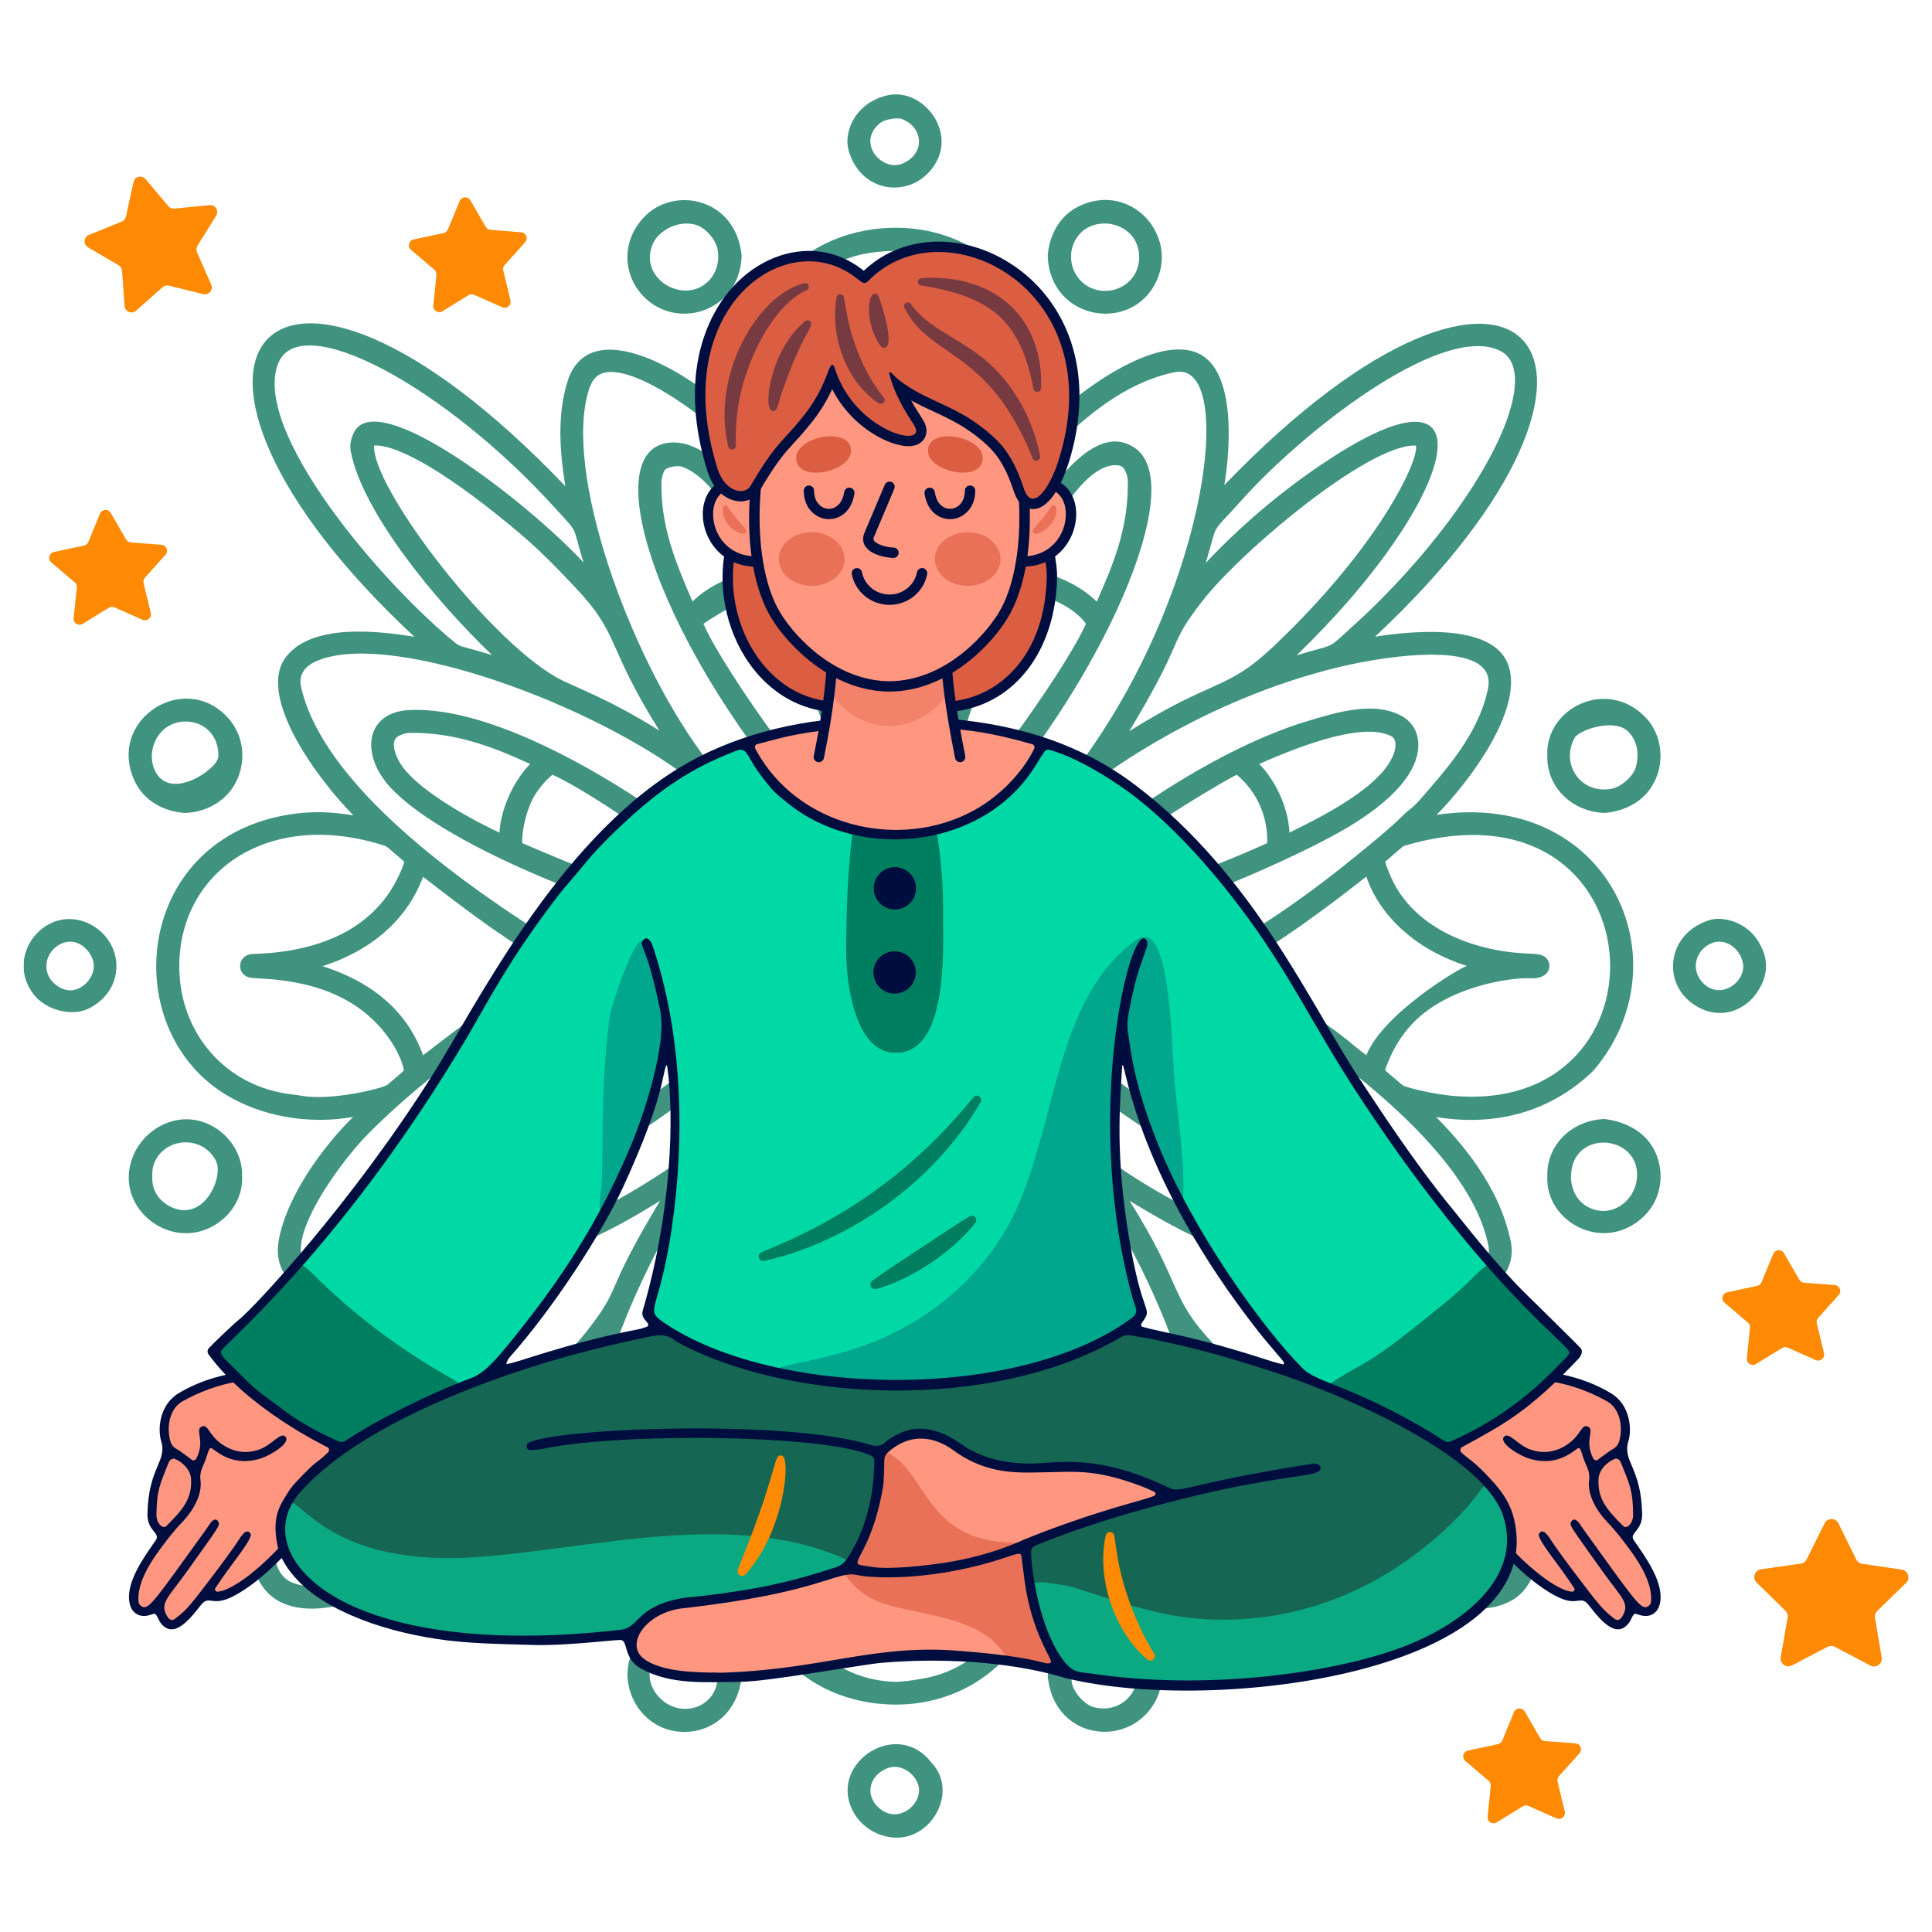 <svg width="41" height="41" viewBox="0 0 41 41" fill="none" xmlns="http://www.w3.org/2000/svg">
    <g clip-path="url(#clip0_11_2291)">
        <g opacity="0.75">
            <path
                d="M29.187 27.49C30.121 27.634 30.359 27.606 31.003 27.534C31.821 27.445 32.168 26.884 32.063 26.36C31.816 25.13 30.957 24.197 30.478 23.705C31.697 23.904 32.858 23.626 33.781 22.753C33.803 22.733 33.823 22.711 33.842 22.688C35.767 20.388 34.147 16.751 30.487 17.292C31.186 16.585 32.307 15.084 32.021 14.15C31.744 13.245 30.119 13.366 29.181 13.511C35.52 7.584 32.287 3.747 25.983 10.293C26.118 9.478 26.214 7.886 25.45 7.509C24.563 7.07 22.907 8.284 22.191 9.004C22.589 6.483 20.903 4.664 18.709 4.846C16.761 5.007 15.389 6.725 15.795 9.009C14.686 7.9 12.511 6.597 12.042 8.1C11.806 8.858 11.895 9.685 11.998 10.318C5.651 3.676 2.486 7.644 8.793 13.513C7.968 13.378 6.634 13.243 6.083 13.923C5.416 14.747 6.738 16.533 7.499 17.303C6.933 17.208 6.369 17.2 5.717 17.376C2.832 18.156 2.577 21.875 4.786 23.227C5.552 23.695 6.555 23.87 7.494 23.703C6.821 24.366 6.074 25.413 5.914 26.331C5.847 26.715 5.965 27.04 6.254 27.27C6.784 27.69 8.119 27.609 8.784 27.493C8.031 28.231 7.478 28.777 6.754 29.756C6.298 30.373 5.51 31.567 5.364 32.624C5.273 33.282 5.522 33.819 6.014 34.026C6.199 34.104 6.401 34.138 6.615 34.138C8.33 34.138 10.816 31.96 11.995 30.702C11.928 31.072 11.847 31.659 11.943 32.444C12.169 34.313 14.172 33.59 15.784 31.993C15.44 33.937 16.483 35.855 18.514 36.139C20.756 36.452 22.604 34.636 22.189 31.996C23.275 33.099 25.452 34.385 25.927 32.912C26.179 32.129 26.062 31.226 25.975 30.695C27.224 32.064 30.487 34.878 32.091 33.958C32.412 33.774 32.618 33.383 32.63 32.937C32.661 31.659 31.315 29.788 30.599 28.978C30.387 28.739 30.104 28.366 29.187 27.49ZM18.987 32.632C18.689 31.686 18.036 30.859 17.091 30.509C17.344 30.167 17.473 30.144 18.987 27.825C19.334 28.338 19.726 29.049 20.878 30.508C20.107 30.777 19.368 31.468 18.987 32.632ZM16.236 32.292C16.264 32.009 16.386 31.381 16.449 31.287C16.608 31.097 16.726 30.955 16.773 30.915C16.798 30.917 16.823 30.92 16.838 30.925C17.48 31.146 17.956 31.568 18.293 32.215C18.759 33.111 18.718 34.011 18.745 34.187C18.763 34.308 18.88 34.403 19.005 34.392C19.247 34.371 19.248 34.101 19.248 33.986C19.248 31.596 21.133 30.828 21.216 30.927C21.516 31.281 21.524 31.275 21.537 31.318C22.262 33.752 21.079 35.386 19.551 35.628C19.34 35.662 19.137 35.698 18.944 35.689C18.035 35.646 17.428 35.154 17.078 34.75C16.495 34.074 16.157 33.086 16.236 32.292ZM18.979 27.119C18.753 27.133 18.781 27.353 17.738 28.845C16.77 30.23 15.478 31.92 14.071 32.706C13.474 33.04 13.008 33.168 12.758 33.067C12.449 32.942 12.422 32.402 12.391 32.05C12.355 31.631 12.409 31.431 12.414 31.336C12.456 30.299 12.959 28.389 13.986 26.459C14.443 25.602 14.968 24.916 15.018 24.823C15.133 24.611 14.893 24.358 14.679 24.462C14.487 24.555 14.543 24.593 13.607 25.169C11.224 26.635 7.758 27.507 6.609 26.928C5.862 26.552 7.148 24.741 7.775 24.101C9.558 22.28 12.055 20.864 12.285 20.669C12.382 20.587 12.384 20.414 12.285 20.332C11.843 19.965 7.002 17.31 6.388 14.575C6.34 14.362 6.423 14.154 6.728 14.024C8.211 13.394 12.245 14.802 14.448 16.388C14.657 16.538 14.808 16.646 14.971 16.479C15.131 16.315 15.024 16.169 14.877 15.967C13.336 13.858 11.946 9.992 12.499 8.263C12.553 8.092 12.638 7.983 12.757 7.932C13.42 7.645 15.211 9.016 15.67 9.574C15.954 9.92 16.93 10.841 18.518 13.343C19.281 14.545 18.8 13.785 21.536 10.453C22.393 9.409 23.554 8.175 24.936 7.897C26.227 7.639 25.662 12.391 23.042 16.046C22.999 16.106 22.971 16.145 22.962 16.162C22.828 16.395 23.094 16.658 23.317 16.528C23.433 16.461 25.501 14.856 28.427 14.154C29.46 13.905 31.789 13.558 31.578 14.609C31.38 15.598 30.623 16.398 30.197 16.899C29.987 17.149 29.89 17.187 29.806 17.273C29.514 17.573 28.953 18.022 28.632 18.281C25.735 20.625 24.922 20.188 26.205 21.009C27.553 21.872 31.133 24.164 31.586 26.433C31.862 27.82 26.808 27.047 23.393 24.519C23.109 24.308 22.844 24.582 22.947 24.8C22.959 24.825 22.977 24.851 23.042 24.943C25.049 27.779 25.938 31.302 25.471 32.747C25.306 33.259 24.821 33.143 24.315 32.913C21.755 31.751 19.476 27.598 19.163 27.208C19.116 27.151 19.053 27.114 18.979 27.119ZM7.92 31.544C7.858 31.211 8.737 29.369 10.957 27.273C11.989 26.299 12.131 26.66 14.008 25.482C12.747 27.578 13.249 27.232 12.444 28.261C11.702 29.209 8.939 31.611 7.92 31.544ZM9.693 27.333C9.77 27.268 10.057 27.223 10.425 27.107C9.399 28.073 7.711 30.041 7.444 31.417C7.414 31.573 7.459 31.706 7.501 31.804C7.541 31.897 7.631 32.014 7.835 32.045C8.631 32.164 10.808 30.702 12.381 29.056C12.204 29.624 12.24 29.689 12.123 29.833C10.939 31.283 8.476 33.427 6.71 33.655C6.546 33.676 6.375 33.653 6.203 33.585C5.89 33.463 5.792 33.079 5.833 32.753C6.071 30.878 8.371 28.464 9.693 27.333ZM3.805 20.46C3.835 18.454 5.742 17.165 8.164 17.948C8.227 17.968 8.26 18.022 8.545 18.255C8.575 18.28 8.582 18.294 8.565 18.339C8.085 19.662 6.858 20.189 5.434 20.242C5.391 20.244 5.359 20.245 5.34 20.247C5.021 20.278 5.013 20.706 5.322 20.75C5.581 20.786 6.86 20.735 7.799 21.536C8.296 21.961 8.531 22.467 8.571 22.715C8.536 22.758 8.4 22.87 8.22 23.022C8.088 23.107 7.02 23.365 6.392 23.253C6.331 23.242 6.269 23.234 6.206 23.227C4.776 23.066 3.784 21.901 3.805 20.46ZM8.978 18.606C10.808 20.031 11.122 20.131 11.666 20.496C11.017 20.948 10.824 20.967 8.979 22.394C8.539 21.174 7.484 20.708 6.843 20.504C7.849 20.185 8.634 19.538 8.978 18.606ZM7.94 9.454C8.479 9.432 9.598 10.11 11.038 11.325C11.463 11.683 11.851 12.087 12.213 12.471C13.171 13.485 12.84 13.662 13.994 15.505C12.897 14.813 12.112 14.55 11.805 14.373C10.283 13.497 7.877 10.295 7.94 9.454ZM7.503 9.193C7.463 9.281 7.412 9.418 7.444 9.582C7.69 10.859 9.215 12.725 10.441 13.901C9.776 13.699 9.78 13.739 9.654 13.636C8.064 12.338 5.373 9.167 5.894 7.734C6.338 6.517 9.451 8.207 11.791 10.794C12.285 11.341 12.13 11.096 12.383 11.937C11.207 10.666 7.979 8.154 7.503 9.193ZM21.538 9.678C21.519 9.737 21.219 10.078 21.199 10.088C21.198 10.088 21.18 10.09 21.123 10.07C20.511 9.855 20.053 9.463 19.726 8.87C19.348 8.189 19.231 7.355 19.246 6.989C19.258 6.715 19.128 6.607 18.98 6.607C18.73 6.607 18.73 6.889 18.723 7.063C18.673 8.291 18.138 9.57 17.003 10.008C16.935 10.035 16.8 10.094 16.772 10.087C16.598 9.882 16.448 9.725 16.438 9.69L16.438 9.69C15.717 7.269 16.897 5.623 18.415 5.374C20.919 4.963 22.353 7.177 21.538 9.678ZM18.988 8.356C19.312 9.393 19.974 10.151 20.883 10.489C20.663 10.789 20.591 10.759 19.012 13.124L18.983 13.168C18.498 12.456 18.419 12.199 17.086 10.49C17.267 10.427 18.628 9.511 18.988 8.356ZM27.016 13.727C26.012 14.674 25.78 14.379 23.965 15.517C25.226 13.423 24.724 13.768 25.529 12.739C26.364 11.673 29.016 9.455 30.014 9.455C30.026 9.455 30.038 9.455 30.05 9.456C30.111 9.792 29.234 11.632 27.016 13.727ZM28.709 13.288C28.642 13.348 28.586 13.4 28.538 13.445C28.176 13.777 28.294 13.671 27.516 13.907C30.909 10.633 31.747 7.482 28.305 9.685C27.6 10.137 26.595 10.877 25.587 11.946C25.875 10.994 25.66 11.392 26.325 10.642C27.59 9.214 30.491 6.915 31.77 7.415C31.972 7.493 32.091 7.643 32.133 7.872C32.334 8.969 30.798 11.399 28.709 13.288ZM28.995 22.394C28.537 22.057 28.718 22.072 26.311 20.499C26.944 20.074 27.416 19.842 28.996 18.602C29.247 19.357 29.958 20.125 31.129 20.499C30.957 20.553 29.352 21.51 28.995 22.394ZM29.762 23.027C29.708 22.983 29.656 22.938 29.604 22.893C29.39 22.708 29.383 22.728 29.408 22.661C29.657 21.993 30.036 21.551 30.635 21.228C31.234 20.905 32.025 20.743 32.498 20.76C32.893 20.775 32.943 20.478 32.824 20.342C32.743 20.249 32.622 20.244 32.422 20.236C31.195 20.185 29.917 19.651 29.478 18.516C29.451 18.446 29.393 18.315 29.399 18.285C29.568 18.138 29.769 17.959 29.796 17.951C35.236 16.332 35.65 23.754 30.765 23.249C30.41 23.212 29.847 23.087 29.762 23.027ZM30.031 31.567C29.698 31.623 27.822 30.713 25.76 28.529C24.793 27.505 25.132 27.333 23.972 25.483C25.397 26.353 25.792 26.41 26.168 26.626C27.438 27.358 30.094 30.517 30.031 31.567ZM25.59 29.063C26.762 30.329 29.994 32.846 30.47 31.807C30.511 31.719 30.561 31.582 30.529 31.418C30.284 30.141 28.758 28.274 27.532 27.098C28.494 27.389 28.09 27.17 28.845 27.838C30.259 29.09 32.549 31.975 32.079 33.265C31.652 34.439 28.736 32.982 26.029 30.038C25.72 29.702 25.815 29.81 25.59 29.063Z"
                fill="#006F54" />
            <path
                d="M34.031 17.251L34.041 17.252C34.053 17.248 34.88 17.236 35.165 16.46C35.324 16.026 35.22 15.523 34.907 15.209C34.077 14.375 32.782 15.042 32.837 16.043C32.818 16.687 33.341 17.217 34.031 17.251ZM34.552 15.525C34.735 15.709 34.794 15.973 34.718 16.27C34.663 16.484 34.386 16.707 34.198 16.74C33.511 16.861 33.113 16.172 33.422 15.65C33.514 15.494 34.257 15.23 34.552 15.525ZM3.913 17.252C3.925 17.249 4.441 17.27 4.828 16.854C5.226 16.426 5.284 15.67 4.784 15.176C3.887 14.29 2.39 15.223 2.798 16.429C3.071 17.236 3.902 17.247 3.913 17.252ZM3.308 16.393C3.071 15.97 3.337 15.312 3.942 15.312C4.343 15.312 4.654 15.623 4.633 16.059C4.622 16.314 3.646 16.994 3.308 16.393ZM24.541 5.967C24.98 5.028 24.087 3.962 23.056 4.311C22.249 4.585 22.239 5.415 22.234 5.428L22.235 5.439C22.283 6.794 24.016 7.088 24.541 5.967ZM24.166 5.339C24.261 5.989 23.589 6.359 23.091 6.079C22.707 5.862 22.61 5.337 22.889 4.992C23.246 4.552 24.074 4.713 24.166 5.339ZM13.665 34.7C12.911 35.461 13.467 36.754 14.522 36.754C15.148 36.754 15.675 36.299 15.738 35.567L15.739 35.556L15.738 35.545C15.683 34.399 14.383 33.976 13.665 34.7ZM14.494 36.263C14.01 36.234 13.603 35.69 13.87 35.234C14.273 34.546 15.155 34.804 15.225 35.495C15.272 35.963 14.918 36.289 14.494 36.263ZM15.738 5.439L15.739 5.427L15.738 5.416C15.613 4.198 14.299 3.936 13.665 4.61C13.174 5.131 13.223 5.851 13.663 6.297C14.383 7.026 15.698 6.601 15.738 5.439ZM14.749 4.766C14.973 4.823 15.189 5.09 15.226 5.282C15.29 5.61 15.158 5.922 14.89 6.077C14.343 6.393 13.518 5.819 13.88 5.124C13.986 4.923 14.352 4.666 14.749 4.766ZM34.045 23.747L34.034 23.748C33.345 23.78 32.82 24.308 32.837 24.952C32.782 25.939 34.045 26.619 34.886 25.812C35.216 25.495 35.327 25.001 35.17 24.555C34.903 23.797 34.057 23.752 34.045 23.747ZM34.735 24.828C34.803 25.332 34.353 25.82 33.836 25.67C33.462 25.562 33.334 25.221 33.339 24.962C33.355 24.008 34.63 24.057 34.735 24.828ZM3.766 23.769C3.314 23.848 2.93 24.186 2.789 24.63C2.526 25.457 3.215 26.171 3.943 26.171C4.599 26.17 5.172 25.612 5.137 24.959C5.158 24.244 4.472 23.645 3.766 23.769ZM3.672 25.633C3.467 25.549 3.244 25.351 3.233 25.044C3.228 24.922 3.228 24.804 3.267 24.698C3.476 24.138 4.296 24.066 4.585 24.641C4.748 24.965 4.347 25.908 3.672 25.633ZM22.235 35.544L22.235 35.555L22.235 35.566C22.299 36.314 22.831 36.751 23.444 36.751C24.316 36.751 24.918 35.849 24.547 35.045C24.343 34.603 22.3 34.208 22.235 35.544ZM23.948 36.026C23.765 36.225 23.491 36.301 23.216 36.23C23.002 36.175 22.779 35.899 22.746 35.711C22.668 35.268 22.982 34.945 23.331 34.854C24.074 34.662 24.369 35.569 23.948 36.026ZM18.076 38.386C18.26 38.785 18.659 38.998 19.033 38.998C19.812 38.998 20.332 37.986 19.763 37.402C19.047 36.467 17.617 37.391 18.076 38.386ZM18.837 37.522C19.104 37.416 19.436 37.632 19.496 37.917C19.566 38.252 19.151 38.65 18.765 38.446C18.624 38.372 18.515 38.235 18.482 38.089C18.437 37.895 18.53 37.645 18.837 37.522ZM19.715 3.653C20.407 2.904 19.623 1.86 18.852 2.019C18.188 2.157 17.88 2.767 18.015 3.214C18.272 4.06 19.207 4.203 19.715 3.653ZM19.121 2.519C19.603 2.688 19.65 3.279 19.133 3.478C18.718 3.637 18.178 3.045 18.659 2.625C18.788 2.512 19.072 2.502 19.121 2.519ZM37.279 19.926C37.027 19.562 36.559 19.436 36.269 19.528C35.401 19.805 35.268 20.802 35.89 21.277C36.08 21.422 36.288 21.497 36.499 21.497C36.816 21.497 37.099 21.327 37.275 21.077C37.544 20.697 37.545 20.31 37.279 19.926ZM36.14 20.86C35.883 20.597 35.96 20.192 36.298 20.027C36.594 19.881 36.932 20.119 36.989 20.447C37.056 20.831 36.512 21.242 36.14 20.86ZM0.76 19.833C0.489 20.132 0.367 20.637 0.707 21.093C0.967 21.441 1.536 21.585 1.901 21.394C2.251 21.21 2.459 20.896 2.47 20.533C2.497 19.682 1.416 19.111 0.76 19.833ZM1.403 19.993C1.647 19.938 1.877 20.124 1.965 20.354C2.068 20.625 1.85 20.954 1.564 21.01C1.456 21.031 1.328 21 1.221 20.926C0.803 20.638 0.984 20.087 1.403 19.993ZM20.256 23.263C20.043 23.2 19.79 23.318 19.68 23.533C19.546 23.794 19.613 24.045 19.674 24.361C19.925 25.712 20.635 27.373 20.642 27.392C21.152 28.648 22.326 31.61 23.677 31.61C24.085 31.61 24.43 31.332 24.417 30.652C24.417 30.631 24.416 30.483 24.415 30.427H24.411C24.301 28.249 22.076 25.149 20.886 23.783C20.605 23.461 20.513 23.339 20.256 23.263ZM20.139 23.735C20.347 23.735 22.459 26.485 23.045 27.759C22.395 28.514 21.607 28.399 21.596 28.402C21.09 27.227 20.219 25.163 20.085 23.88C20.079 23.825 20.101 23.735 20.139 23.735ZM23.274 28.235C23.596 28.966 23.876 29.644 23.933 30.468C23.936 30.882 23.94 31.227 23.54 31.107C22.807 30.887 22.159 29.566 21.817 28.88C22.403 28.848 22.954 28.546 23.274 28.235ZM17.368 23.471C15.933 24.921 13.382 28.731 13.559 30.841C13.602 31.361 13.919 31.612 14.297 31.612C16.113 31.612 18.051 25.791 18.358 24.013C18.47 23.369 17.857 22.976 17.368 23.471ZM14.037 30.761C13.998 29.943 14.324 29.066 14.7 28.227C15.112 28.64 15.726 28.875 16.158 28.886C15.659 29.963 14.092 31.932 14.037 30.761ZM17.847 23.741C17.988 23.793 17.656 24.982 17.615 25.129C17.27 26.345 16.835 27.343 16.381 28.401C15.812 28.413 15.309 28.205 14.931 27.762C15.613 26.438 16.771 24.836 17.533 24.014C17.693 23.841 17.78 23.717 17.847 23.741ZM22.252 21.122C21.839 21.182 21.674 21.526 21.749 21.767V21.767C21.991 22.545 26.83 26.099 29.315 25.928C30.215 25.866 30.333 24.988 29.7 24.303C28.305 22.794 23.044 21.008 22.252 21.122ZM28.464 25.383C27.797 25.258 27.312 25.051 26.718 24.788C27.134 24.362 27.358 23.752 27.374 23.33C28.02 23.631 29.657 24.499 29.619 25.21C29.606 25.461 29.278 25.447 29.039 25.446C28.864 25.459 28.662 25.42 28.464 25.383ZM26.887 23.105C26.928 23.663 26.613 24.291 26.247 24.557C25.28 24.111 22.424 22.096 22.219 21.655C22.218 21.487 23.365 21.8 23.521 21.844C24.751 22.194 25.678 22.577 26.887 23.105ZM15.481 21.126C14.052 21.366 12.794 21.86 11.524 22.388C10.14 22.964 8.261 23.85 7.92 24.901C7.736 25.468 8.085 25.926 8.751 25.932L8.751 25.942L8.912 25.936C11.217 25.842 14.427 23.596 16.022 22.11C16.493 21.671 16.142 21.015 15.481 21.126ZM10.603 23.326C10.638 23.908 10.933 24.465 11.253 24.791C10.685 25.047 8.98 25.715 8.503 25.412C7.74 24.925 9.783 23.686 10.603 23.326ZM11.726 24.556C11.293 24.194 11.049 23.642 11.086 23.105C12.425 22.515 13.985 21.866 15.579 21.6C15.672 21.584 15.734 21.616 15.748 21.644C15.837 21.823 13.174 23.846 11.726 24.556ZM21.751 19.226C21.687 19.439 21.803 19.693 22.016 19.805C22.803 20.215 27.311 18.377 28.751 17.466C29.415 17.047 29.839 16.624 30.013 16.211C30.189 15.792 30.092 15.398 29.767 15.207C29.184 14.867 28.381 15.111 27.742 15.304C25.831 15.882 23.664 17.385 22.273 18.598C21.948 18.882 21.828 18.971 21.751 19.226ZM29.522 15.622C29.659 15.694 29.61 15.896 29.591 15.956C29.367 16.684 28.049 17.329 27.366 17.669C27.33 17.077 27.037 16.534 26.724 16.212C27.382 15.922 28.883 15.29 29.522 15.622ZM26.246 16.441C26.971 17.059 26.887 17.867 26.891 17.89C26.852 17.923 23.852 19.244 22.368 19.401C22.239 19.414 22.168 19.343 22.27 19.256C22.526 19.039 22.786 18.738 23.73 18.042C24.841 17.225 26.094 16.511 26.246 16.441ZM16.211 19.189C15.974 18.558 11.351 14.916 8.67 15.07C7.758 15.122 7.64 16.009 8.281 16.706C9.483 18.011 13.474 19.526 15.476 19.872C16.011 19.964 16.346 19.548 16.211 19.189ZM8.475 15.61C8.566 15.57 8.636 15.552 8.699 15.552H8.699C9.637 15.545 10.398 15.82 11.25 16.212C10.86 16.615 10.622 17.221 10.599 17.669C10.149 17.464 8.877 16.801 8.503 16.214C8.381 16.023 8.263 15.702 8.475 15.61ZM15.683 19.396C15.062 19.432 13.386 18.886 11.084 17.893C11.069 17.741 11.126 17.332 11.282 17C11.415 16.717 11.664 16.483 11.726 16.441C12.938 17.001 15.822 19.162 15.75 19.357C15.744 19.373 15.713 19.394 15.683 19.396ZM20.142 17.756C20.474 17.756 20.755 17.361 20.958 17.135C23.291 14.517 25.243 10.344 24.095 9.515C22.272 8.199 19.458 16.182 19.609 17.234C19.66 17.583 19.9 17.756 20.142 17.756ZM23.045 13.238C22.574 14.304 20.317 17.36 20.126 17.263C20.105 17.252 20.073 17.185 20.09 17.07C20.311 15.603 21.001 13.975 21.575 12.639C21.58 12.625 21.587 12.608 21.593 12.597C22.187 12.564 22.816 12.906 23.045 13.238ZM23.867 9.97C23.937 10.11 23.936 10.176 23.934 10.337C23.921 11.252 23.633 11.96 23.275 12.768C22.85 12.354 22.243 12.13 21.821 12.112C22.176 11.389 22.987 9.795 23.723 9.875C23.794 9.882 23.837 9.911 23.867 9.97ZM18.364 17.015C18.147 15.393 16.843 12.165 15.967 10.758V10.758C15.558 10.103 14.928 9.334 14.218 9.393C12.591 9.527 14.024 13.856 17.363 17.523C17.8 18.002 18.452 17.676 18.364 17.015ZM16.156 12.119C15.582 12.154 15.017 12.446 14.697 12.765C14.301 11.858 14.024 11.138 14.037 10.238C14.038 10.165 14.055 10.091 14.089 10.005C14.132 9.897 14.391 9.885 14.449 9.897C15.173 10.122 15.82 11.441 16.156 12.119ZM16.38 12.597C17.025 14.069 17.582 15.424 17.888 17.098C17.891 17.129 17.872 17.261 17.841 17.264C17.588 17.285 15.388 14.297 14.928 13.238C14.93 13.236 15.93 12.545 16.38 12.597Z"
                fill="#006F54" />
            <path
                d="M21.138 20.504C21.429 20.061 21.646 19.668 21.484 19.055C21.22 18.058 20.019 17.535 18.985 18.352C17.534 17.191 15.611 18.771 16.838 20.507L16.838 20.507C16.795 20.572 16.741 20.622 16.688 20.71C15.811 22.168 17.408 23.815 18.989 22.644C19.257 22.834 19.505 23.04 20.035 23.042C21.305 23.042 22.023 21.651 21.138 20.504ZM17.264 20.234C16.684 19.648 16.869 18.661 17.674 18.465C18.822 18.309 18.727 19.283 19.256 18.774C20.147 17.913 21.541 18.843 20.886 20.016C20.774 20.217 20.458 20.39 20.606 20.63C20.736 20.839 20.86 20.84 20.997 21.23C21.033 21.333 21.038 21.385 21.036 21.653C21.03 22.508 19.906 22.875 19.269 22.236C19.052 22.019 18.892 22.034 18.676 22.265C18.546 22.404 18.252 22.551 18.013 22.549C17.939 22.548 17.887 22.55 17.828 22.549C17.037 22.538 16.679 21.579 17.11 20.947C17.149 20.891 17.593 20.568 17.264 20.234Z"
                fill="#FFBBEC" />
            <path
                d="M20.695 22.053C20.821 21.834 20.816 21.542 20.765 21.417C20.549 20.89 19.622 20.536 19.274 20.501C19.198 20.493 19.119 20.523 19.063 20.579C18.968 20.673 18.975 20.793 19.014 20.94C19.416 22.461 20.39 22.586 20.695 22.053ZM20.331 21.769C20.289 21.919 20.035 21.852 19.919 21.71C19.767 21.525 19.65 21.316 19.564 21.077C19.863 21.183 20.416 21.467 20.331 21.769Z"
                fill="#FFBBEC" />
            <path
                d="M18.224 22.188C18.711 21.849 18.965 21.031 18.983 20.762C18.994 20.616 18.851 20.485 18.709 20.502C18.311 20.547 17.653 20.841 17.367 21.166C17.179 21.38 17.106 21.663 17.176 21.906C17.296 22.318 17.808 22.478 18.224 22.188ZM18.408 21.077C18.321 21.319 18.204 21.527 18.054 21.709L18.054 21.709C17.982 21.796 17.783 21.838 17.713 21.843C17.54 21.787 17.579 21.373 18.408 21.077ZM19.25 20.496C19.737 20.462 21.042 19.917 20.794 19.083C20.655 18.616 19.939 18.415 19.447 19.115C19.177 19.499 19.009 19.974 18.988 20.226C18.983 20.296 19.011 20.367 19.064 20.421C19.114 20.471 19.181 20.5 19.25 20.496ZM19.562 19.922C19.648 19.684 19.781 19.452 19.935 19.273C20.006 19.191 20.193 19.157 20.259 19.155C20.396 19.199 20.345 19.439 20.224 19.542C20.032 19.707 19.81 19.834 19.562 19.922Z"
                fill="#FFBBEC" />
            <path
                d="M18.73 20.498C18.878 20.498 19.006 20.356 18.983 20.203C18.872 19.466 18.266 18.417 17.544 18.701C17.08 18.884 16.931 19.566 17.6 20.037C17.985 20.309 18.548 20.498 18.73 20.498ZM17.635 19.295C17.631 19.033 18.092 19.032 18.411 19.922C18.163 19.835 17.95 19.714 17.763 19.554C17.678 19.481 17.636 19.397 17.635 19.295V19.295Z"
                fill="#FFBBEC" />
        </g>
        <path
            d="M3.189 34.15C3.072 34.242 2.885 34.172 2.86 34.026C2.777 33.535 3.253 32.934 3.55 32.535L3.54 32.546C3.326 32.489 3.245 32.34 3.238 32.129C3.213 31.429 3.619 30.896 3.58 30.761C3.437 30.263 3.51 29.823 3.993 29.575C4.478 29.326 4.992 29.22 5.535 29.202C7.232 29.146 7.868 30.29 6.587 32.148C6.202 32.706 5.271 33.751 4.617 33.874C4.505 33.895 4.461 33.829 4.42 33.721L4.433 33.713L4.422 33.723C4.261 33.914 3.912 34.366 3.706 34.456C3.549 34.525 3.405 34.305 3.41 34.112C3.412 34.038 3.43 33.965 3.441 33.891L3.452 33.882C3.266 34.078 3.233 34.116 3.189 34.15Z"
            fill="#FF967F" />
        <path
            d="M4.879 33.909C4.481 34.087 4.437 33.839 4.257 34.07C3.995 34.408 3.675 34.781 3.412 34.445C3.384 34.409 3.367 34.364 3.345 34.323C3.288 34.219 3.291 34.241 3.166 34.277C2.974 34.333 2.807 34.243 2.757 34.05C2.641 33.603 3.063 33.038 3.306 32.685C3.413 32.529 3.121 32.494 3.129 32.127C3.15 31.129 3.552 31.017 3.42 30.581C3.344 30.332 3.38 29.819 3.784 29.571C5 28.825 7.122 28.892 7.326 30.12C7.565 31.567 5.801 33.497 4.879 33.909ZM5.901 29.312C5.371 29.224 4.639 29.312 3.878 29.735C3.607 29.885 3.534 30.252 3.607 30.556C3.648 30.723 3.735 30.733 3.846 30.813C3.922 30.867 3.996 30.924 4.071 30.98C4.102 31.002 4.145 30.991 4.165 30.954C4.37 30.566 4.116 30.334 4.289 30.271C4.422 30.223 4.423 30.45 4.707 30.647C4.953 30.817 5.22 30.861 5.507 30.759C5.767 30.667 5.952 30.386 6.054 30.485C6.185 30.612 5.76 30.881 5.52 30.955C5.217 31.048 4.929 31.017 4.659 30.849C4.603 30.815 4.552 30.774 4.498 30.737C4.425 30.687 4.416 30.873 4.319 31.083C4.27 31.188 4.238 31.294 4.254 31.408C4.298 31.711 4.101 32.061 3.864 32.305C3.694 32.48 3.547 32.674 3.402 32.869C3.162 33.192 2.908 33.615 2.939 33.987C2.943 34.035 2.972 34.074 3.017 34.096C3.159 34.169 3.31 33.93 4.351 32.488C4.472 32.321 4.473 32.289 4.545 32.253C4.593 32.229 4.638 32.286 4.643 32.316C4.655 32.386 4.665 32.373 3.972 33.342C3.549 33.934 3.37 34.027 3.564 34.324C3.599 34.378 3.661 34.395 3.708 34.358C3.868 34.23 3.938 34.194 4.265 33.768C5.235 32.507 5.005 32.72 5.183 32.529C5.214 32.497 5.268 32.494 5.284 32.509C5.303 32.527 5.328 32.556 5.324 32.575C5.285 32.768 4.899 33.196 4.564 33.713C4.552 33.731 4.58 33.778 4.602 33.778C5.224 33.775 7.457 31.607 7.121 30.077C7.067 29.828 6.924 29.619 6.476 29.432C6.29 29.355 6.095 29.337 5.901 29.312ZM3.32 32.14C3.318 32.332 3.458 32.456 3.529 32.386C3.893 32.027 4.075 31.798 4.055 31.388C4.045 31.194 3.877 31.025 3.704 30.957C3.671 30.944 3.606 30.969 3.579 31.038C3.4 31.491 3.326 31.614 3.32 32.14Z"
            fill="#000E3F" />
        <path
            d="M34.525 33.882L34.536 33.891C34.547 33.965 34.565 34.038 34.567 34.112C34.572 34.305 34.429 34.525 34.271 34.456C34.065 34.366 33.716 33.914 33.556 33.723L33.544 33.713L33.557 33.721C33.517 33.829 33.473 33.895 33.36 33.874C32.706 33.751 31.775 32.706 31.39 32.148C30.109 30.29 30.745 29.146 32.442 29.202C32.985 29.22 33.5 29.326 33.984 29.575C34.467 29.823 34.54 30.263 34.397 30.761C34.358 30.896 34.764 31.429 34.74 32.129C34.732 32.34 34.651 32.489 34.437 32.546L34.428 32.535C34.725 32.934 35.2 33.535 35.117 34.026C35.092 34.172 34.906 34.242 34.788 34.15C34.744 34.116 34.712 34.078 34.525 33.882Z"
            fill="#FF967F" />
        <path
            d="M30.652 30.12C30.855 28.892 32.977 28.825 34.194 29.571C34.598 29.819 34.633 30.332 34.558 30.581C34.425 31.017 34.827 31.129 34.849 32.127C34.857 32.494 34.564 32.529 34.672 32.685C34.914 33.038 35.337 33.603 35.221 34.05C35.171 34.243 35.004 34.333 34.811 34.277C34.687 34.241 34.69 34.219 34.633 34.323C34.611 34.364 34.594 34.409 34.565 34.445C34.303 34.781 33.983 34.408 33.721 34.07C33.541 33.839 33.497 34.087 33.099 33.909C32.176 33.497 30.413 31.567 30.652 30.12ZM31.502 29.432C31.054 29.619 30.911 29.828 30.856 30.077C30.521 31.607 32.754 33.775 33.375 33.778C33.398 33.778 33.425 33.731 33.414 33.713C33.079 33.196 32.693 32.768 32.654 32.575C32.65 32.556 32.675 32.527 32.693 32.509C32.709 32.494 32.764 32.497 32.794 32.529C32.973 32.72 32.743 32.507 33.713 33.768C34.04 34.194 34.109 34.23 34.269 34.358C34.317 34.395 34.378 34.378 34.414 34.324C34.607 34.027 34.428 33.934 34.005 33.342C33.312 32.373 33.322 32.386 33.334 32.316C33.34 32.286 33.385 32.229 33.433 32.253C33.505 32.29 33.505 32.321 33.627 32.488C34.668 33.93 34.818 34.169 34.961 34.096C35.006 34.074 35.034 34.035 35.038 33.987C35.069 33.615 34.816 33.192 34.575 32.869C34.43 32.674 34.283 32.48 34.113 32.305C33.877 32.061 33.68 31.711 33.724 31.408C33.74 31.294 33.707 31.188 33.658 31.083C33.561 30.873 33.552 30.687 33.48 30.737C33.426 30.774 33.374 30.815 33.319 30.849C33.048 31.017 32.761 31.048 32.457 30.955C32.217 30.881 31.793 30.612 31.923 30.485C32.026 30.386 32.211 30.667 32.471 30.759C32.758 30.861 33.024 30.817 33.271 30.647C33.555 30.45 33.556 30.223 33.689 30.271C33.861 30.334 33.608 30.566 33.813 30.954C33.832 30.991 33.876 31.002 33.906 30.98C33.981 30.924 34.056 30.867 34.132 30.813C34.242 30.733 34.33 30.723 34.37 30.556C34.443 30.252 34.371 29.885 34.099 29.735C33.338 29.312 32.606 29.224 32.077 29.312C31.882 29.337 31.687 29.355 31.502 29.432ZM34.398 31.038C34.371 30.969 34.306 30.944 34.273 30.957C34.1 31.025 33.932 31.194 33.923 31.388C33.902 31.798 34.084 32.027 34.449 32.386C34.52 32.456 34.66 32.332 34.658 32.14C34.652 31.614 34.578 31.491 34.398 31.038Z"
            fill="#000E3F" />
        <path
            d="M18.524 33.345C18.382 33.346 18.246 33.316 18.11 33.28C18.075 33.271 18.046 33.216 18.059 33.185C18.072 33.158 18.083 33.13 18.098 33.104C18.484 32.477 18.705 31.593 18.678 31.048C18.67 30.878 18.744 30.761 18.875 30.668C19.366 30.318 19.834 30.393 20.32 30.732C21.278 31.4 22.424 31.102 22.661 31.118C23.618 31.185 24.432 31.478 24.704 31.663C24.731 31.681 24.731 31.757 24.703 31.77C24.648 31.795 24.595 31.824 24.538 31.838C23.963 31.979 23.402 32.163 22.842 32.351C21.546 32.789 21.43 32.997 20.257 33.221C19.441 33.377 19.128 33.344 18.524 33.345ZM18.997 15.336C20.249 15.336 20.594 15.358 21.93 15.707C22.067 15.743 22.061 15.83 22.015 15.934C21.909 16.174 21.756 16.385 21.584 16.58C20.036 18.339 16.858 17.943 15.95 15.914C15.918 15.844 15.914 15.815 15.958 15.751C16.016 15.665 16.953 15.486 17.056 15.468C17.871 15.325 18.12 15.336 18.997 15.336Z"
            fill="#FF967F" />
        <path
            d="M17.482 35.349C16.049 35.599 15.522 35.567 14.884 35.578C14.293 35.589 13.233 35.38 13.421 34.784C13.542 34.402 13.929 34.147 14.32 34.067C14.558 34.019 16.29 33.896 17.614 33.42C18.223 33.202 18.381 33.474 19.37 33.363C20.953 33.184 20.998 33.043 21.619 32.862C21.676 32.845 21.744 32.892 21.753 32.951C21.95 34.337 21.979 34.095 22.465 35.383C22.19 35.4 21.887 35.311 21.605 35.269C20.222 35.061 18.849 35.111 17.482 35.349Z"
            fill="#FF967F" />
        <path
            d="M18.99 29.381C17.268 29.381 15.212 28.971 13.942 28.074C13.563 27.807 13.903 27.906 14.17 26.028C14.306 25.076 14.269 25.363 14.285 25.045C14.338 23.968 14.338 25.202 14.337 23.274C14.337 23.244 14.34 23.213 14.334 23.184C14.26 22.815 14.329 22.468 14.192 21.874C14.189 21.862 14.151 21.854 14.145 21.867C14.139 21.88 13.846 25.369 10.401 29.1C10.223 29.293 10.132 29.273 9.411 29.585C7.128 30.572 7.484 30.819 7.08 30.64C6.073 30.193 5.041 29.341 4.579 28.754C4.373 28.492 6.553 27.358 9.683 22.21C10.2 21.36 12.538 16.822 15.626 15.835C15.954 15.731 15.796 15.862 16.26 16.462C17.614 18.213 20.811 18.235 22.04 15.966C22.097 15.861 22.119 15.813 22.197 15.804C22.391 15.78 25.194 16.68 27.774 21.322C28.586 22.783 29.824 24.646 31.188 26.297C33.192 28.721 33.656 28.519 33.31 28.861C32.782 29.384 32.625 29.559 32.296 29.799C31.388 30.461 30.974 30.597 30.88 30.647C30.763 30.709 30.657 30.7 30.544 30.622C30.012 30.26 29.433 29.982 28.852 29.709C28.002 29.31 27.802 29.348 27.541 29.066C26.036 27.447 24.497 24.96 24.011 22.822C23.77 21.764 23.873 21.693 23.834 21.576C23.828 21.584 23.818 21.591 23.817 21.599C23.613 22.927 23.718 22.899 23.647 23.21C23.625 23.304 23.634 24.377 23.642 24.412C23.725 24.803 23.599 25.311 24.028 27.173C24.161 27.747 24.287 27.83 24.149 27.972C23.636 28.501 21.566 29.38 18.99 29.38V29.381Z"
            fill="#00D9A5" />
        <path
            d="M21.549 31.124C21.034 31.097 20.666 30.936 20.345 30.71C19.746 30.289 19.187 30.292 18.679 30.836C18.585 30.937 18.733 31.241 18.513 32.046C18.327 32.725 18.166 32.923 18.057 33.12C17.995 33.231 17.902 33.302 17.782 33.339C15.712 33.991 14.925 33.922 14.404 34.02C14.103 34.076 13.825 34.194 13.612 34.42C13.424 34.619 13.43 34.666 13.07 34.678C12.766 34.747 12.452 34.721 12.145 34.776C12.038 34.795 11.925 34.789 11.815 34.79C10.364 34.797 10.272 34.796 10.074 34.748C10.045 34.741 10.014 34.741 9.984 34.74C9.703 34.736 9.428 34.679 9.151 34.637C7.842 34.439 6.008 33.795 5.971 32.471C5.962 32.14 6.08 31.865 6.289 31.621C8.125 29.486 13.86 28.075 14.192 28.274C15.815 29.244 18.05 29.357 18.301 29.407C18.39 29.425 19.174 29.42 19.413 29.419C19.838 29.416 19.77 29.376 19.95 29.37C20.932 29.335 22.685 28.932 23.764 28.284C23.846 28.235 23.926 28.226 24.021 28.244C26.29 28.693 29.222 29.593 31.042 31.003C31.363 31.252 31.722 31.573 31.901 31.952C32.152 32.48 32.136 33.138 31.693 33.735C30.74 35.022 28.566 35.493 26.973 35.647C26.694 35.675 26.412 35.678 26.135 35.711C25.584 35.776 25.034 35.744 24.484 35.744C24.424 35.745 24.364 35.732 24.305 35.726C23.571 35.649 24.301 35.775 22.904 35.567C22.297 35.477 21.928 34.085 21.852 33.492C21.781 32.936 21.773 32.788 21.916 32.731C22.685 32.426 23.473 32.135 24.743 31.809C24.904 31.767 24.895 31.767 24.921 31.734C24.94 31.71 24.187 31.351 23.437 31.185C23.05 31.1 22.248 31.16 21.549 31.124Z"
            fill="#156753" />
        <g opacity="0.25">
            <path
                d="M17.456 29.282C17.327 29.266 16.603 29.154 16.487 29.094C16.281 28.987 17.475 28.903 18.549 28.474C19.844 27.957 20.988 26.945 21.567 25.666C22.442 23.733 22.407 21.174 24.112 19.948C24.811 19.445 24.855 21.911 24.916 22.79C24.976 23.677 25.168 24.67 25.1 25.537C24.334 24.74 24.015 23.061 23.862 22.02C23.833 21.826 23.857 21.627 23.831 21.58C23.783 21.656 23.401 23.878 23.831 26.264C23.888 26.581 24.42 27.783 24.08 28.039C22.269 29.403 19.707 29.57 17.456 29.282ZM12.732 25.43C12.845 24.826 12.701 23.3 12.944 21.538C12.965 21.387 13.48 19.782 13.664 19.972C13.794 20.107 13.995 20.915 14.061 21.224C14.136 21.573 14.176 21.689 14.101 22.144C13.787 24.057 12.851 25.662 12.824 25.683C12.778 25.721 12.738 25.696 12.732 25.669C12.719 25.602 12.723 25.474 12.732 25.43Z"
                fill="#000E3F" />
        </g>
        <g opacity="0.5">
            <path
                d="M11.176 34.791C10.459 34.791 10.296 34.799 10.096 34.752C10.09 34.75 7.224 34.61 6.245 33.277C6.004 32.95 5.938 32.587 5.988 32.195C6.001 32.095 6.042 32.003 6.1 31.919C6.254 31.692 6.629 32.572 8.145 32.921C9.335 33.196 10.539 33.02 11.73 32.868C13.716 32.616 16.028 32.226 17.953 33.093C18.005 33.116 18.009 33.209 17.957 33.244C17.908 33.277 17.857 33.312 17.801 33.331C15.118 34.247 14.29 33.702 13.606 34.426C13.425 34.617 13.439 34.666 13.062 34.679C12.758 34.753 12.444 34.724 12.137 34.776C12.001 34.798 11.934 34.795 11.176 34.795L11.176 34.791ZM24.257 35.718C24.046 35.667 24.474 35.784 22.974 35.581C22.656 35.537 22.471 35.315 22.321 35.02C22.109 34.607 21.971 34.169 21.892 33.712C21.881 33.651 21.929 33.59 21.991 33.586C22.061 33.581 22.133 33.572 22.201 33.583C22.408 33.618 22.619 33.634 22.82 33.698C23.736 33.991 24.624 34.311 25.593 34.363C27.568 34.469 29.368 33.708 30.775 32.357C31.334 31.819 31.375 31.633 31.51 31.527C31.544 31.5 31.61 31.541 31.639 31.574C31.896 31.858 32.051 32.187 32.057 32.576C32.061 32.787 32.069 32.999 31.983 33.199C31.924 33.336 31.867 33.478 31.786 33.603C30.474 35.651 26.236 35.673 25.938 35.736C25.877 35.749 24.454 35.765 24.257 35.718Z"
                fill="#00EBB2" />
        </g>
        <path
            d="M23.756 33.256C23.99 34.333 24.501 35.104 24.495 35.093C24.549 35.188 24.43 35.287 24.347 35.217C23.642 34.621 23.265 33.474 23.466 32.584C23.489 32.484 23.634 32.491 23.647 32.592C23.647 32.592 23.708 33.029 23.756 33.256ZM15.821 33.411C15.749 33.491 15.619 33.411 15.657 33.311C15.72 33.142 15.819 32.902 15.889 32.725C16.516 31.106 16.418 30.835 16.597 30.893C16.788 30.953 16.642 32.509 15.821 33.411Z"
            fill="#FD8A02" />
        <path
            d="M33.419 28.708C33.365 28.802 33.461 28.707 33.011 29.17C32.168 30.034 31.326 30.416 30.846 30.661C30.659 30.756 30.591 30.635 30.13 30.367C28.829 29.612 28.081 29.458 28.248 29.349C29.166 28.753 28.893 29.095 30.673 27.642C31.335 27.102 31.53 26.749 31.655 26.864C32.143 27.31 31.348 26.627 33.344 28.571C33.423 28.648 33.406 28.646 33.419 28.708ZM7.243 30.698C7.206 30.686 7.166 30.679 7.131 30.661C6.259 30.229 5.906 30.093 4.695 28.894C4.652 28.852 4.617 28.803 4.58 28.756C4.558 28.728 4.557 28.668 4.579 28.643C4.857 28.336 5.286 27.966 6.167 27.008C6.214 26.956 6.268 26.911 6.32 26.865C6.41 26.786 6.545 26.945 6.766 27.16C8.081 28.44 9.324 29.097 9.703 29.327C9.753 29.357 9.75 29.422 9.7 29.447C9.219 29.684 8.379 30.007 7.462 30.601C7.42 30.628 7.377 30.655 7.333 30.677C7.307 30.689 7.275 30.691 7.243 30.698ZM20.016 19.636C20.016 20.337 20.081 22.481 18.907 22.335C18.134 22.238 17.959 20.836 17.958 20.228C17.957 19.406 17.983 18.589 18.078 17.773C18.088 17.686 18.14 17.645 18.218 17.655C19.123 17.768 18.851 17.768 19.767 17.653C19.831 17.645 19.883 17.683 19.893 17.752C20.036 18.659 20.013 19.241 20.013 19.636H20.016ZM20.81 23.387C20.57 23.809 20.275 24.201 19.945 24.56C19.616 24.921 19.248 25.246 18.855 25.536C18.459 25.824 18.039 26.077 17.596 26.283C17.154 26.49 16.692 26.654 16.218 26.758C16.194 26.763 16.169 26.759 16.149 26.746C16.128 26.734 16.112 26.715 16.105 26.691C16.098 26.668 16.1 26.643 16.11 26.622C16.12 26.6 16.139 26.582 16.161 26.573C16.601 26.395 17.029 26.199 17.441 25.976C17.853 25.751 18.251 25.503 18.628 25.226C19.007 24.952 19.365 24.648 19.704 24.324C20.042 23.999 20.359 23.651 20.661 23.284C20.675 23.267 20.696 23.255 20.718 23.252C20.741 23.249 20.764 23.255 20.782 23.267C20.801 23.28 20.814 23.3 20.819 23.322C20.825 23.344 20.821 23.367 20.81 23.387ZM20.699 25.948C20.568 26.119 20.417 26.272 20.257 26.413C19.821 26.805 19.172 27.201 18.594 27.355C18.572 27.361 18.549 27.359 18.528 27.35C18.507 27.34 18.49 27.324 18.48 27.303C18.47 27.283 18.468 27.259 18.473 27.237C18.479 27.215 18.492 27.195 18.51 27.181C18.679 27.055 18.852 26.94 19.023 26.826L19.537 26.486C20.092 26.119 20.346 25.948 20.579 25.812C20.598 25.801 20.619 25.797 20.64 25.8C20.662 25.804 20.681 25.814 20.695 25.83C20.709 25.846 20.717 25.867 20.718 25.888C20.719 25.91 20.712 25.931 20.699 25.948Z"
            fill="#007E60" />
        <g opacity="0.65">
            <path
                d="M18.893 33.345C18.462 33.345 18.573 33.365 18.112 33.281C18.065 33.272 18.042 33.206 18.067 33.159C18.208 32.899 18.457 32.522 18.619 31.708C18.703 31.279 18.67 31.126 18.689 30.933C18.697 30.841 18.777 30.799 18.865 30.845C19.636 31.247 19.666 32.631 21.332 32.728C21.559 32.741 21.628 32.741 21.623 32.761C21.618 32.779 21.614 32.805 21.601 32.811C21.121 33.045 20.488 33.198 19.962 33.273C19.617 33.323 19.268 33.373 18.893 33.345Z"
                fill="#DB5E43" />
            <path
                d="M18.135 33.33C18.207 33.336 18.278 33.337 18.347 33.348C18.995 33.451 19.393 33.343 19.572 33.339C20.099 33.326 21.037 33.093 21.524 32.889C21.675 32.825 21.745 32.88 21.758 32.971C21.847 33.631 21.913 34.313 22.296 35.019C22.384 35.182 22.398 35.176 22.469 35.333C22.484 35.366 22.444 35.423 22.409 35.418C22.097 35.379 21.936 35.306 21.584 35.267C21.467 35.254 21.379 35.196 21.313 35.098C20.919 34.51 20.189 34.355 19.444 34.199C18.901 34.086 18.413 34.009 18.035 33.545C17.994 33.495 17.923 33.438 17.968 33.364C18.003 33.307 18.079 33.337 18.135 33.33Z"
                fill="#DB5E43" />
        </g>
        <path
            d="M33.549 28.618C33.489 28.543 32.425 27.502 32.419 27.496C31.74 26.833 31.044 25.924 30.844 25.682C29.971 24.625 29.183 23.389 28.886 22.946C27.824 21.364 26.637 18.588 24.09 16.658C22.384 15.366 20.342 15.133 18.187 15.226C16.863 15.284 15.508 15.617 14.374 16.319C11.795 17.914 10.082 21.374 9.202 22.776C7.481 25.517 5.404 27.735 5.077 28C4.918 28.129 4.463 28.57 4.423 28.62C4.402 28.646 4.398 28.704 4.419 28.733C5.268 29.907 6.904 30.686 6.954 30.715C6.988 30.735 6.993 30.792 6.963 30.821C6.649 31.12 6.797 30.909 6.281 31.453C6.156 31.585 6.064 31.74 5.976 31.898C5.815 32.19 5.827 32.499 5.89 32.806C5.974 33.214 6.337 33.602 6.669 33.843C6.91 34.017 7.173 34.157 7.445 34.276C8.018 34.526 8.632 34.682 9.248 34.778C9.934 34.885 10.625 34.886 11.321 34.909C11.979 34.93 13.002 34.802 13.167 34.803C13.336 34.804 13.219 35.2 13.602 35.41C14.229 35.754 14.923 35.7 15.72 35.691C16.317 35.685 18.321 35.32 18.703 35.288C20.268 35.153 21.694 35.329 22.59 35.606C25.795 36.407 32.904 35.478 32.128 32.226C32.058 31.935 31.902 31.69 31.708 31.472C31.258 30.971 31.181 30.989 31.007 30.816C30.981 30.791 30.991 30.729 31.024 30.711C31.948 30.209 32.448 29.941 33.499 28.834C33.541 28.79 33.603 28.686 33.549 28.618ZM16.065 15.793C16.575 15.662 16.804 15.576 17.742 15.466C18.232 15.409 19.538 15.396 20.111 15.455C20.612 15.507 20.965 15.528 21.907 15.793C21.946 15.804 21.965 15.853 21.947 15.89C21.682 16.432 21.18 16.912 20.689 17.186C19.104 18.07 16.909 17.551 16.03 15.89C16.01 15.852 16.026 15.803 16.065 15.793ZM22.302 35.279C22.167 35.368 22.22 35.173 20.292 35.029C18.507 34.895 17.412 35.444 15.25 35.499L15.25 35.495C14.784 35.495 14.02 35.484 13.653 35.193C13.258 34.88 13.724 34.216 14.484 34.131C17.42 33.802 17.744 33.329 18.184 33.423C18.571 33.506 19.611 33.52 20.801 33.213C21.432 33.05 21.66 32.899 21.675 33.014C21.697 33.182 21.718 33.351 21.74 33.52C21.885 34.655 22.358 35.243 22.302 35.279ZM18.3 32.924C18.526 32.494 18.657 32.032 18.739 31.556C18.762 31.427 18.764 31.06 18.766 30.986C18.767 30.922 18.792 30.867 18.838 30.826C19.273 30.427 19.783 30.449 20.235 30.779C20.975 31.32 21.656 31.251 22.24 31.243C22.79 31.235 23.233 31.172 24.186 31.526C24.289 31.564 24.39 31.61 24.49 31.654C24.506 31.661 24.522 31.683 24.523 31.699C24.523 31.714 24.507 31.739 24.493 31.745C24.427 31.77 24.361 31.793 24.294 31.812C23.944 31.915 22.964 32.171 21.73 32.673C21.69 32.689 21.068 33 20.092 33.157C19.674 33.224 18.856 33.318 18.478 33.249C18.158 33.19 18.127 33.254 18.3 32.924ZM31.904 32.184C32.313 33.478 31.049 34.46 29.782 34.946C28.322 35.506 25.608 35.879 23.199 35.52C22.944 35.482 22.807 35.511 22.626 35.308C22.209 34.84 21.961 33.854 21.897 33.174C21.862 32.803 21.855 32.845 22.183 32.716C22.91 32.429 23.656 32.195 24.41 31.988C27.215 31.217 28.049 31.389 28.024 31.144C28.018 31.076 27.921 31.052 27.857 31.062C25.08 31.499 25.085 31.707 24.794 31.567C23.196 30.799 22.364 31.074 21.774 31.058C21.306 31.045 20.812 30.937 20.425 30.662C20.022 30.375 19.55 30.198 19.104 30.413C18.996 30.465 18.885 30.515 18.797 30.599C18.697 30.695 18.587 30.699 18.463 30.66C16.692 30.112 11.807 30.304 11.216 30.618C11.145 30.655 11.173 30.772 11.248 30.772C11.49 30.772 11.63 30.707 12.168 30.643C14.106 30.412 17.574 30.492 18.471 30.883C18.521 30.905 18.553 30.946 18.553 30.999C18.552 31.71 18.377 32.485 17.973 33.082C17.913 33.169 17.838 33.228 17.739 33.26C17.254 33.416 16.602 33.622 15.698 33.76C14.624 33.925 14.664 33.867 14.33 33.945C13.486 34.142 13.566 34.541 13.169 34.587C7.178 35.269 5.208 32.982 6.369 31.669C7.637 30.234 10.443 29.204 12.297 28.714C13.063 28.511 13.695 28.384 13.789 28.364C13.991 28.318 14.186 28.316 14.351 28.469C16.685 29.755 21.033 29.986 23.78 28.382C23.854 28.338 23.924 28.324 24.008 28.341C24.175 28.374 24.345 28.392 24.511 28.429C25.616 28.672 25.947 28.777 26.889 29.072C27.988 29.417 29.423 30.025 30.491 30.715C31.012 31.052 31.719 31.596 31.904 32.184ZM13.744 28.079C13.766 28.109 13.759 28.145 13.73 28.154C13.673 28.173 13.617 28.196 13.559 28.207C11.979 28.512 10.943 28.938 10.746 28.947C10.754 28.886 10.786 28.837 10.826 28.792C11.738 27.765 12.76 26.194 13.219 25.201C14.126 23.236 14.053 22.736 14.145 22.605C14.15 22.61 14.158 22.614 14.158 22.62C14.317 23.717 14.244 25.75 13.64 27.814C13.604 27.936 13.682 27.995 13.744 28.079ZM23.931 26.092C23.674 24.435 23.765 23.453 23.814 22.62C23.815 22.614 23.823 22.608 23.827 22.602C23.901 22.694 24.166 25.019 26.708 28.261C26.875 28.474 27.056 28.675 27.229 28.883C27.241 28.897 27.244 28.919 27.25 28.937C27.243 28.943 27.235 28.956 27.23 28.954C27.153 28.936 27.075 28.918 27 28.894C25.289 28.336 24.687 28.287 24.244 28.156C24.216 28.148 24.208 28.11 24.228 28.081C24.493 27.698 24.236 28.055 23.931 26.092ZM33.112 28.932C32.393 29.695 31.634 30.213 30.804 30.581C30.674 30.639 30.643 30.561 30.33 30.376C28.669 29.394 27.954 29.349 27.647 29.041C26.818 28.213 25.343 26.174 24.591 24.321C24.041 22.962 23.999 22.271 23.939 21.922C23.9 21.7 23.955 21.487 23.998 21.271C24.044 21.044 24.093 20.818 24.165 20.598C24.328 20.102 24.377 20.046 24.338 19.969C24.042 19.381 22.984 23.405 23.97 27.303C24.006 27.449 24.046 27.594 24.098 27.735C24.137 27.842 24.098 27.91 24.019 27.969C21.625 29.744 16.441 29.669 14.089 28.067C13.662 27.776 13.987 27.863 14.251 26.096C14.547 24.122 14.477 21.934 13.85 20.071C13.828 20.006 13.774 19.9 13.7 19.915C13.676 19.919 13.654 19.947 13.637 19.969C13.562 20.075 13.738 20.092 14.011 21.445C14.155 22.152 13.684 23.595 13.407 24.265C12.813 25.699 12.097 26.866 11.185 28.033C10.565 28.825 10.308 29.128 10.001 29.244C8.972 29.631 7.902 30.193 7.342 30.568C7.288 30.605 7.233 30.611 7.172 30.582C6.789 30.407 6.414 30.216 6.073 29.965C5.247 29.355 5.452 29.511 4.78 28.847C4.752 28.82 4.729 28.786 4.705 28.754C4.685 28.727 4.688 28.669 4.713 28.641C5.026 28.293 7.388 26.246 9.879 22.068C10.301 21.36 10.794 20.364 11.861 18.987C12.014 18.789 12.186 18.606 12.343 18.41C12.632 18.049 12.96 17.726 13.299 17.412C14.201 16.576 14.892 16.215 15.643 15.925C15.728 15.892 15.802 15.918 15.852 15.993C15.965 16.163 15.977 16.261 16.348 16.709C16.457 16.84 16.593 16.944 16.726 17.051C18.271 18.297 20.905 18.013 21.986 16.23C22.043 16.136 22.102 16.044 22.164 15.953C22.188 15.917 22.234 15.903 22.272 15.914C22.808 16.057 23.517 16.488 23.961 16.814C24.602 17.285 25.422 18.076 26.294 19.225C27.372 20.645 27.81 21.683 28.812 23.213C29.307 23.968 29.823 24.708 30.373 25.422C32.233 27.838 33.262 28.522 33.307 28.706C33.263 28.8 33.18 28.86 33.112 28.932Z"
            fill="#000E3F" />
        <path
            d="M18.991 18.402C18.872 18.402 18.757 18.45 18.673 18.534C18.589 18.618 18.541 18.733 18.541 18.852C18.541 18.971 18.589 19.085 18.673 19.17C18.757 19.254 18.872 19.301 18.991 19.301C19.11 19.301 19.224 19.254 19.309 19.17C19.393 19.085 19.44 18.971 19.44 18.852C19.44 18.733 19.393 18.618 19.309 18.534C19.224 18.45 19.11 18.402 18.991 18.402ZM18.991 20.187C18.931 20.187 18.872 20.198 18.817 20.22C18.762 20.242 18.712 20.275 18.669 20.317C18.627 20.359 18.593 20.409 18.57 20.463C18.547 20.518 18.535 20.577 18.535 20.637C18.535 20.696 18.547 20.755 18.57 20.81C18.593 20.865 18.627 20.915 18.669 20.957C18.712 20.998 18.762 21.031 18.817 21.054C18.872 21.076 18.931 21.087 18.991 21.086C19.109 21.085 19.222 21.037 19.305 20.953C19.388 20.868 19.434 20.755 19.434 20.637C19.434 20.519 19.388 20.405 19.305 20.321C19.222 20.237 19.109 20.189 18.991 20.187Z"
            fill="#000E3F" />
        <path
            d="M19.95 15.015C19.849 15.015 19.756 15.006 19.665 14.986C19.496 14.95 19.425 14.902 19.418 14.698C19.38 13.635 20.722 11.581 21.831 11.329C21.864 11.321 21.899 11.317 21.934 11.316C22.1 11.316 22.213 11.422 22.243 11.606C22.25 11.648 22.258 11.69 22.265 11.732C22.295 11.901 22.326 12.075 22.323 12.251C22.296 13.668 21.551 14.73 20.424 14.959C20.286 14.987 20.121 15.015 19.95 15.015Z"
            fill="#DB5E43" />
        <path
            d="M21.934 11.427C22.044 11.427 22.113 11.492 22.135 11.625C22.169 11.832 22.217 12.042 22.213 12.249C22.184 13.773 21.355 14.658 20.402 14.852C20.253 14.882 20.102 14.906 19.95 14.906C19.863 14.906 19.776 14.898 19.689 14.879C19.557 14.851 19.532 14.835 19.527 14.695C19.491 13.666 20.824 11.671 21.855 11.436C21.881 11.43 21.907 11.427 21.934 11.427ZM21.934 11.207C21.893 11.207 21.851 11.212 21.807 11.222C20.659 11.483 19.269 13.604 19.308 14.702C19.317 14.97 19.443 15.051 19.642 15.094C19.741 15.115 19.841 15.126 19.95 15.126C20.131 15.126 20.302 15.096 20.446 15.067C21.625 14.828 22.405 13.724 22.433 12.254C22.436 12.067 22.404 11.887 22.373 11.714C22.366 11.672 22.359 11.63 22.352 11.589C22.313 11.353 22.153 11.207 21.934 11.207Z"
            fill="#000E3F" />
        <path
            d="M17.808 15.005C17.147 15.005 16.539 14.703 16.095 14.155C15.546 13.476 15.321 12.514 15.508 11.645C15.527 11.555 15.578 11.315 15.829 11.315C15.879 11.315 15.934 11.324 15.999 11.343C16.918 11.617 18.228 13.277 18.359 14.664C18.382 14.911 18.219 14.97 18.119 14.984C18.016 14.998 17.912 15.005 17.808 15.005Z"
            fill="#DB5E43" />
        <path
            d="M15.829 11.424C15.869 11.424 15.914 11.432 15.968 11.448C16.822 11.703 18.122 13.325 18.25 14.674C18.262 14.798 18.22 14.859 18.104 14.875C18.006 14.888 17.907 14.895 17.808 14.895C16.251 14.895 15.294 13.167 15.615 11.667C15.651 11.499 15.711 11.424 15.829 11.424ZM15.829 11.204C15.674 11.204 15.474 11.276 15.4 11.621C15.207 12.523 15.441 13.52 16.01 14.223C16.474 14.798 17.113 15.115 17.808 15.115C17.915 15.115 18.025 15.107 18.134 15.092C18.367 15.061 18.492 14.896 18.469 14.653C18.334 13.228 16.981 11.521 16.031 11.238C15.955 11.215 15.889 11.204 15.829 11.204Z"
            fill="#000E3F" />
        <path
            d="M17.377 16.065C17.495 15.489 17.564 15.029 17.604 14.683C17.656 14.236 17.66 13.977 17.669 13.901C17.671 13.887 17.652 12.431 18.457 11.905C19.251 11.385 20.084 12.431 20.085 13.899C20.085 14.13 20.108 14.405 20.144 14.69C20.205 15.176 20.301 15.691 20.376 16.065"
            fill="#FF967F" />
        <path opacity="0.35"
            d="M20.144 14.69C19.832 15.13 19.38 15.408 18.876 15.408C18.369 15.408 17.916 15.128 17.604 14.683C17.656 14.236 17.66 13.977 17.669 13.901C17.671 13.887 17.652 12.431 18.457 11.905C19.251 11.385 20.084 12.431 20.085 13.899C20.085 14.13 20.108 14.405 20.144 14.69Z"
            fill="#DB5E43" />
        <path
            d="M17.377 16.175C17.36 16.175 17.344 16.172 17.329 16.165C17.315 16.158 17.302 16.148 17.291 16.135C17.281 16.122 17.274 16.108 17.27 16.092C17.266 16.076 17.266 16.059 17.269 16.043C17.372 15.545 17.448 15.083 17.495 14.671C17.531 14.358 17.544 14.14 17.551 14.009C17.555 13.953 17.557 13.913 17.56 13.889C17.564 13.527 17.641 12.308 18.397 11.813C18.68 11.628 18.993 11.611 19.279 11.766C19.826 12.061 20.194 12.919 20.195 13.9C20.195 14.111 20.214 14.372 20.253 14.677C20.301 15.059 20.376 15.506 20.484 16.044C20.489 16.073 20.483 16.102 20.467 16.126C20.451 16.151 20.426 16.168 20.398 16.173C20.369 16.179 20.339 16.173 20.315 16.157C20.291 16.141 20.274 16.116 20.268 16.087C20.16 15.544 20.083 15.091 20.035 14.704C19.995 14.391 19.975 14.12 19.975 13.9C19.974 13.011 19.645 12.213 19.175 11.959C18.957 11.841 18.736 11.854 18.517 11.997C17.835 12.443 17.782 13.653 17.779 13.892C17.779 13.901 17.778 13.91 17.777 13.919C17.776 13.935 17.773 13.971 17.77 14.022C17.763 14.155 17.75 14.377 17.713 14.696C17.665 15.115 17.588 15.583 17.484 16.088C17.479 16.112 17.466 16.135 17.446 16.151C17.426 16.167 17.402 16.175 17.377 16.175Z"
            fill="#000E3F" />
        <path
            d="M21.419 11.023C21.419 11.447 21.317 11.915 21.713 11.915C22.89 11.915 23.063 10.255 22.136 10.255C21.74 10.255 21.419 10.599 21.419 11.023ZM16.334 11.023C16.334 11.447 16.436 11.915 16.039 11.915C14.863 11.915 14.69 10.255 15.616 10.255C16.012 10.255 16.334 10.599 16.334 11.023Z"
            fill="#FF967F" />
        <g opacity="0.65">
            <path
                d="M22.157 11.259C21.951 11.39 21.884 11.3 21.926 11.238C21.995 11.136 22.084 11.062 22.221 10.88C22.29 10.787 22.325 10.688 22.386 10.731C22.465 10.786 22.415 11.093 22.157 11.259ZM15.532 10.88C15.629 11.01 15.682 11.06 15.721 11.108C15.806 11.204 15.834 11.249 15.827 11.238C15.856 11.281 15.818 11.339 15.767 11.329C15.512 11.279 15.287 10.996 15.347 10.761C15.349 10.751 15.354 10.742 15.361 10.736C15.368 10.729 15.377 10.724 15.387 10.723C15.397 10.721 15.407 10.722 15.416 10.726C15.425 10.729 15.433 10.736 15.438 10.743C15.438 10.743 15.504 10.842 15.532 10.88Z"
                fill="#DB5E43" />
        </g>
        <path
            d="M21.713 12.025C21.591 12.025 21.494 11.988 21.425 11.916C21.282 11.767 21.292 11.511 21.303 11.24C21.306 11.168 21.309 11.095 21.309 11.023C21.309 10.539 21.68 10.146 22.136 10.146C22.357 10.146 22.54 10.227 22.667 10.383C22.778 10.518 22.839 10.705 22.839 10.911C22.839 11.459 22.418 12.025 21.713 12.025ZM22.136 10.365C21.801 10.365 21.529 10.66 21.529 11.023C21.529 11.098 21.525 11.174 21.522 11.249C21.514 11.462 21.505 11.682 21.583 11.764C21.593 11.774 21.623 11.806 21.713 11.806C22.302 11.806 22.619 11.344 22.619 10.911C22.619 10.756 22.576 10.618 22.497 10.522C22.412 10.418 22.291 10.365 22.136 10.365ZM16.039 12.025C15.335 12.025 14.914 11.459 14.914 10.911C14.914 10.705 14.975 10.518 15.086 10.382C15.213 10.227 15.396 10.146 15.616 10.146C16.073 10.146 16.444 10.539 16.444 11.023C16.444 11.095 16.447 11.168 16.45 11.24C16.461 11.511 16.471 11.767 16.328 11.916C16.258 11.988 16.161 12.025 16.039 12.025ZM15.616 10.365C15.462 10.365 15.341 10.418 15.256 10.522C15.177 10.618 15.133 10.756 15.133 10.911C15.133 11.344 15.451 11.806 16.04 11.806C16.13 11.806 16.16 11.774 16.17 11.764C16.248 11.682 16.239 11.462 16.23 11.249C16.227 11.174 16.225 11.098 16.224 11.023C16.224 10.66 15.951 10.365 15.616 10.365Z"
            fill="#000E3F" />
        <path
            d="M21.281 13.072C20.906 13.681 20.02 14.553 18.887 14.566H18.865C17.733 14.553 16.847 13.681 16.472 13.072C15.786 11.956 15.941 9.74 16.446 8.68C16.934 7.654 17.815 7.11 18.865 7.087C18.869 7.086 18.873 7.086 18.877 7.086C18.88 7.086 18.884 7.086 18.887 7.087C19.938 7.11 20.818 7.654 21.307 8.68C21.811 9.74 21.967 11.956 21.281 13.072Z"
            fill="#FF967F" />
        <path
            d="M19.692 9.568C19.694 9.014 20.978 9.275 20.847 9.796C20.737 10.238 19.691 9.993 19.692 9.568ZM18.06 9.568C18.058 9.014 16.775 9.275 16.905 9.796C17.016 10.238 18.061 9.993 18.06 9.568Z"
            fill="#DB5E43" />
        <g opacity="0.65">
            <path
                d="M20.536 11.294C20.152 11.294 19.839 11.55 19.839 11.864C19.839 12.178 20.152 12.433 20.536 12.433C20.92 12.433 21.233 12.178 21.233 11.864C21.233 11.55 20.92 11.294 20.536 11.294ZM17.226 11.294C16.842 11.294 16.529 11.55 16.529 11.864C16.529 12.178 16.842 12.433 17.226 12.433C17.61 12.433 17.923 12.178 17.923 11.864C17.923 11.55 17.61 11.294 17.226 11.294Z"
                fill="#DB5E43" />
        </g>
        <path
            d="M21.406 8.633C20.91 7.592 20.018 7.004 18.894 6.978C18.881 6.977 18.873 6.976 18.854 6.978C17.732 7.006 16.842 7.593 16.347 8.633C15.861 9.655 15.631 11.914 16.378 13.13C16.728 13.698 17.644 14.663 18.865 14.677H18.889C20.108 14.663 21.025 13.698 21.374 13.13C22.121 11.914 21.892 9.655 21.406 8.633ZM21.187 13.015C20.861 13.544 20.01 14.444 18.887 14.457H18.867C17.742 14.444 16.891 13.544 16.566 13.015C15.922 11.968 16.028 9.814 16.545 8.727C17.004 7.764 17.829 7.22 18.868 7.197C18.871 7.197 18.873 7.197 18.876 7.197C18.879 7.197 18.882 7.197 18.885 7.197C19.924 7.22 20.749 7.764 21.207 8.727C21.724 9.813 21.831 11.968 21.187 13.015Z"
            fill="#000E3F" />
        <path
            d="M20.586 10.303C20.525 10.303 20.476 10.352 20.476 10.413C20.476 10.662 20.324 10.786 20.182 10.797C20.048 10.807 19.879 10.72 19.838 10.442C19.833 10.413 19.818 10.387 19.794 10.37C19.771 10.352 19.741 10.345 19.713 10.35C19.684 10.354 19.658 10.37 19.641 10.393C19.623 10.416 19.616 10.446 19.62 10.475C19.677 10.854 19.927 11.017 20.161 11.017C20.174 11.017 20.186 11.017 20.198 11.016C20.446 10.998 20.696 10.784 20.696 10.413C20.696 10.352 20.647 10.303 20.586 10.303ZM18.04 10.35C18.025 10.347 18.011 10.348 17.997 10.352C17.983 10.355 17.97 10.361 17.958 10.37C17.946 10.378 17.937 10.389 17.929 10.402C17.922 10.414 17.917 10.428 17.915 10.442C17.873 10.72 17.703 10.806 17.57 10.797C17.429 10.786 17.276 10.662 17.276 10.413C17.276 10.384 17.265 10.356 17.244 10.335C17.224 10.315 17.196 10.303 17.166 10.303C17.137 10.303 17.109 10.315 17.089 10.335C17.068 10.356 17.057 10.384 17.057 10.413C17.057 10.784 17.307 10.998 17.554 11.016C17.566 11.017 17.579 11.017 17.591 11.017C17.826 11.017 18.075 10.854 18.132 10.475C18.136 10.446 18.129 10.416 18.112 10.393C18.094 10.37 18.068 10.354 18.04 10.35ZM19.589 12.057C19.529 12.046 19.472 12.085 19.46 12.144C19.407 12.419 19.162 12.617 18.876 12.617H18.873C18.589 12.615 18.345 12.416 18.292 12.144C18.29 12.13 18.284 12.117 18.276 12.105C18.268 12.093 18.258 12.082 18.246 12.074C18.234 12.066 18.221 12.061 18.206 12.058C18.192 12.055 18.178 12.055 18.163 12.058C18.149 12.06 18.136 12.066 18.124 12.074C18.112 12.082 18.102 12.092 18.093 12.104C18.085 12.116 18.08 12.129 18.077 12.143C18.074 12.158 18.074 12.172 18.077 12.186C18.149 12.561 18.484 12.834 18.872 12.836H18.876C19.266 12.836 19.602 12.564 19.676 12.186C19.678 12.172 19.678 12.158 19.676 12.143C19.673 12.129 19.667 12.116 19.659 12.104C19.651 12.092 19.641 12.082 19.629 12.074C19.617 12.066 19.603 12.06 19.589 12.057ZM18.961 11.84C18.99 11.84 19.018 11.828 19.039 11.807C19.059 11.787 19.071 11.759 19.071 11.73C19.071 11.701 19.059 11.673 19.039 11.652C19.018 11.632 18.99 11.62 18.961 11.62C18.85 11.62 18.608 11.564 18.547 11.473C18.536 11.457 18.529 11.437 18.546 11.396L18.98 10.369C18.99 10.343 18.989 10.313 18.978 10.287C18.967 10.261 18.946 10.24 18.92 10.229C18.894 10.218 18.864 10.218 18.838 10.228C18.811 10.238 18.79 10.258 18.778 10.284L18.343 11.312C18.29 11.438 18.325 11.535 18.364 11.594C18.499 11.798 18.869 11.84 18.961 11.84Z"
            fill="#000E3F" />
        <path
            d="M21.921 10.694C21.787 10.694 21.685 10.592 21.619 10.39C21.502 10.037 21.349 9.669 21.023 9.367C20.607 8.982 20.225 8.804 19.856 8.633C19.645 8.535 19.446 8.443 19.245 8.316C19.187 8.28 19.13 8.241 19.074 8.2C19.19 8.494 19.352 8.746 19.441 8.885C19.468 8.928 19.49 8.962 19.503 8.985C19.574 9.109 19.554 9.196 19.525 9.246C19.495 9.298 19.427 9.36 19.276 9.36C18.869 9.36 18.011 8.899 17.657 7.981C17.583 8.173 17.448 8.503 17.152 8.879C16.995 9.077 16.877 9.206 16.773 9.319C16.563 9.548 16.398 9.729 16.024 10.363C15.961 10.47 15.85 10.531 15.719 10.531C15.523 10.531 15.248 10.385 15.119 9.972C14.522 8.057 15.079 6.894 15.463 6.371C15.894 5.785 16.53 5.435 17.164 5.435C17.427 5.435 17.679 5.494 17.913 5.609C18.092 5.697 18.202 5.784 18.275 5.842C18.298 5.86 18.325 5.881 18.342 5.891C18.345 5.888 18.348 5.885 18.351 5.882C18.756 5.466 19.311 5.237 19.917 5.237C20.778 5.237 21.649 5.699 22.189 6.443C22.845 7.344 22.976 8.55 22.558 9.84C22.53 9.927 22.271 10.694 21.921 10.694L21.921 10.694Z"
            fill="#DB5E43" />
        <g opacity="0.45">
            <path
                d="M19.328 6.45C19.272 6.373 19.152 6.444 19.194 6.53C19.725 7.615 20.97 7.375 21.914 9.725C21.922 9.744 21.936 9.76 21.955 9.769C21.973 9.778 21.994 9.779 22.014 9.774C22.034 9.768 22.051 9.755 22.062 9.737C22.073 9.72 22.076 9.699 22.073 9.679C22.003 9.318 21.881 8.963 21.703 8.634C20.936 7.209 19.91 7.253 19.328 6.45ZM17.118 6.157L17.12 6.156C17.204 6.117 17.16 5.988 17.069 6.01C16.11 6.236 15.081 7.917 15.454 9.476C15.459 9.496 15.471 9.514 15.488 9.525C15.505 9.537 15.526 9.541 15.546 9.539C15.567 9.536 15.585 9.525 15.598 9.51C15.612 9.494 15.618 9.474 15.618 9.453C15.605 9.129 15.631 8.81 15.687 8.498C15.841 7.683 16.366 6.506 17.118 6.157ZM19.546 6.057L19.548 6.057C20.998 6.294 21.648 6.764 21.93 8.247C21.924 8.236 21.941 8.313 22.009 8.316C22.055 8.317 22.094 8.281 22.095 8.235C22.146 6.721 21.081 5.803 19.554 5.902C19.461 5.908 19.455 6.042 19.546 6.057ZM18.02 6.889C17.973 6.689 17.908 6.309 17.908 6.309C17.893 6.223 17.768 6.223 17.753 6.309C17.608 7.128 17.959 8.105 18.645 8.557C18.723 8.609 18.814 8.512 18.758 8.437C18.766 8.448 18.263 7.894 18.02 6.889Z"
                fill="#000E3F" />
            <path
                d="M17.088 6.815C16.356 7.413 16.188 8.657 16.38 8.719C16.517 8.764 16.505 8.533 16.636 8.21C17.035 7.067 17.284 6.93 17.2 6.826C17.186 6.81 17.167 6.8 17.146 6.798C17.125 6.795 17.104 6.802 17.088 6.815ZM18.595 6.237C18.407 6.164 18.339 6.859 18.688 7.343L18.689 7.345C18.703 7.364 18.724 7.377 18.75 7.38C19.004 7.412 18.742 6.523 18.641 6.282C18.637 6.272 18.631 6.263 18.623 6.255C18.615 6.247 18.605 6.241 18.595 6.237Z"
                fill="#000E3F" />
        </g>
        <path
            d="M19.917 5.347C21.549 5.347 23.341 7.064 22.453 9.805C22.329 10.188 22.106 10.583 21.921 10.583C21.845 10.583 21.776 10.517 21.723 10.355C21.585 9.94 21.416 9.581 21.097 9.286C20.434 8.671 19.854 8.57 19.304 8.223C18.93 7.987 18.947 7.902 18.887 7.902C18.881 7.902 18.875 7.903 18.867 7.904C18.987 8.44 19.334 8.909 19.408 9.039C19.487 9.178 19.421 9.249 19.276 9.249C18.906 9.249 18.02 8.786 17.713 7.81C17.704 7.78 17.691 7.744 17.659 7.743H17.659C17.579 7.743 17.539 8.21 17.065 8.81C16.594 9.406 16.494 9.348 15.93 10.307C15.886 10.381 15.808 10.421 15.719 10.421C15.546 10.421 15.327 10.271 15.224 9.939C14.376 7.218 15.811 5.545 17.163 5.545C17.404 5.545 17.642 5.598 17.865 5.707C18.175 5.86 18.262 6.006 18.345 6.006C18.371 6.006 18.397 5.991 18.43 5.958C18.835 5.542 19.367 5.347 19.917 5.347ZM19.917 5.127C19.311 5.127 18.751 5.346 18.332 5.746C18.255 5.686 18.142 5.599 17.962 5.51C17.714 5.388 17.441 5.324 17.164 5.325C16.495 5.325 15.826 5.692 15.374 6.306C14.978 6.845 14.403 8.043 15.014 10.004C15.161 10.474 15.485 10.64 15.719 10.64C15.887 10.64 16.037 10.557 16.119 10.418C16.486 9.794 16.649 9.617 16.854 9.393C16.959 9.279 17.078 9.148 17.238 8.947C17.406 8.735 17.547 8.504 17.66 8.258C18.089 9.099 18.899 9.469 19.276 9.469C19.49 9.469 19.583 9.364 19.62 9.301C19.655 9.239 19.701 9.109 19.599 8.93C19.578 8.895 19.556 8.86 19.534 8.825C19.484 8.748 19.411 8.634 19.336 8.498C19.495 8.586 19.654 8.66 19.81 8.732C20.171 8.9 20.545 9.074 20.948 9.447C21.197 9.678 21.361 9.961 21.514 10.425C21.618 10.738 21.793 10.803 21.921 10.803C22.329 10.803 22.592 10.091 22.662 9.873C23.091 8.549 22.955 7.308 22.278 6.378C21.717 5.606 20.812 5.127 19.917 5.127Z"
            fill="#000E3F" />
        <path
            d="M38.029 35.343L38.785 34.947C38.808 34.935 38.835 34.929 38.862 34.929C38.888 34.929 38.915 34.935 38.938 34.948L39.692 35.346C39.813 35.41 39.955 35.307 39.932 35.172L39.79 34.332C39.786 34.305 39.788 34.278 39.796 34.253C39.804 34.227 39.819 34.204 39.838 34.186L40.45 33.592C40.548 33.496 40.494 33.33 40.359 33.31L39.515 33.185C39.489 33.181 39.464 33.171 39.442 33.155C39.42 33.139 39.403 33.119 39.391 33.095L39.015 32.329C38.955 32.206 38.78 32.206 38.719 32.329L38.34 33.092C38.328 33.116 38.31 33.137 38.289 33.153C38.267 33.169 38.242 33.179 38.215 33.182L37.371 33.303C37.236 33.323 37.181 33.489 37.279 33.585L37.888 34.181C37.927 34.22 37.945 34.274 37.936 34.328L37.79 35.168C37.766 35.303 37.908 35.406 38.029 35.343ZM2.887 6.594L3.45 6.094C3.468 6.078 3.489 6.067 3.512 6.061C3.535 6.055 3.559 6.055 3.582 6.061L4.313 6.242C4.431 6.27 4.531 6.152 4.482 6.041L4.18 5.351C4.171 5.329 4.167 5.306 4.169 5.282C4.17 5.258 4.178 5.236 4.19 5.215L4.588 4.576C4.652 4.473 4.57 4.341 4.449 4.353L3.7 4.427C3.676 4.429 3.652 4.426 3.631 4.417C3.609 4.408 3.589 4.394 3.574 4.376L3.088 3.8C3.01 3.708 2.86 3.745 2.834 3.863L2.672 4.598C2.667 4.622 2.657 4.643 2.641 4.661C2.626 4.679 2.607 4.694 2.585 4.702L1.887 4.986C1.775 5.032 1.764 5.186 1.868 5.248L2.518 5.629C2.56 5.653 2.586 5.696 2.59 5.744L2.644 6.495C2.653 6.616 2.796 6.674 2.887 6.594ZM1.755 13.239L2.311 12.897C2.329 12.886 2.349 12.88 2.369 12.878C2.39 12.877 2.41 12.88 2.429 12.889L3.026 13.153C3.122 13.196 3.225 13.11 3.2 13.008L3.047 12.373C3.042 12.353 3.042 12.332 3.047 12.312C3.052 12.293 3.062 12.274 3.076 12.259L3.512 11.773C3.582 11.695 3.532 11.57 3.428 11.562L2.777 11.512C2.756 11.51 2.736 11.503 2.719 11.492C2.702 11.482 2.687 11.467 2.677 11.449L2.349 10.884C2.297 10.793 2.163 10.802 2.123 10.899L1.874 11.503C1.866 11.522 1.853 11.539 1.838 11.552C1.822 11.565 1.803 11.574 1.783 11.578L1.145 11.715C1.042 11.737 1.009 11.867 1.089 11.935L1.586 12.359C1.618 12.386 1.634 12.427 1.63 12.468L1.563 13.118C1.552 13.222 1.666 13.293 1.755 13.239ZM9.388 6.605L9.944 6.263C9.961 6.253 9.981 6.246 10.002 6.245C10.022 6.244 10.043 6.247 10.062 6.256L10.659 6.52C10.754 6.563 10.857 6.477 10.833 6.375L10.68 5.74C10.675 5.72 10.675 5.699 10.68 5.679C10.685 5.659 10.695 5.641 10.709 5.626L11.145 5.14C11.215 5.061 11.165 4.937 11.06 4.929L10.409 4.878C10.389 4.877 10.369 4.87 10.351 4.859C10.334 4.848 10.32 4.833 10.309 4.816L9.982 4.251C9.929 4.16 9.795 4.169 9.755 4.266L9.506 4.869C9.498 4.888 9.486 4.905 9.47 4.918C9.454 4.932 9.436 4.941 9.416 4.945L8.777 5.082C8.675 5.104 8.642 5.234 8.722 5.302L9.219 5.725C9.25 5.753 9.267 5.793 9.262 5.835L9.195 6.484C9.185 6.589 9.298 6.66 9.388 6.605ZM31.762 38.674L32.318 38.332C32.335 38.321 32.355 38.315 32.376 38.314C32.396 38.312 32.417 38.316 32.435 38.324L33.032 38.589C33.128 38.631 33.231 38.545 33.207 38.443L33.054 37.808C33.049 37.788 33.049 37.768 33.054 37.748C33.059 37.728 33.069 37.709 33.082 37.694L33.519 37.208C33.589 37.13 33.539 37.005 33.434 36.997L32.783 36.947C32.763 36.945 32.743 36.939 32.725 36.928C32.708 36.917 32.694 36.902 32.683 36.884L32.356 36.319C32.303 36.228 32.169 36.237 32.129 36.334L31.88 36.938C31.872 36.957 31.86 36.974 31.844 36.987C31.828 37 31.81 37.009 31.79 37.013L31.151 37.15C31.049 37.172 31.016 37.302 31.096 37.37L31.593 37.794C31.624 37.821 31.641 37.862 31.636 37.903L31.569 38.553C31.558 38.657 31.672 38.729 31.762 38.674ZM37.263 28.948L37.819 28.606C37.837 28.595 37.857 28.589 37.877 28.588C37.898 28.586 37.918 28.59 37.937 28.598L38.534 28.863C38.63 28.905 38.733 28.819 38.708 28.717L38.555 28.082C38.55 28.062 38.55 28.042 38.555 28.022C38.56 28.002 38.57 27.983 38.584 27.968L39.02 27.482C39.09 27.404 39.04 27.279 38.935 27.271L38.285 27.221C38.264 27.219 38.244 27.213 38.227 27.202C38.209 27.191 38.195 27.176 38.185 27.158L37.857 26.593C37.805 26.503 37.671 26.512 37.631 26.608L37.382 27.212C37.374 27.231 37.361 27.248 37.346 27.261C37.33 27.274 37.311 27.283 37.291 27.288L36.653 27.424C36.55 27.446 36.517 27.576 36.597 27.645L37.094 28.068C37.126 28.095 37.142 28.136 37.138 28.177L37.071 28.827C37.06 28.931 37.174 29.003 37.263 28.948Z"
            fill="#FD8A02" />
    </g>
    <defs>
        <clipPath id="clip0_11_2291">
            <rect width="40" height="40" fill="white" transform="translate(0.5 0.5)" />
        </clipPath>
    </defs>
</svg>

